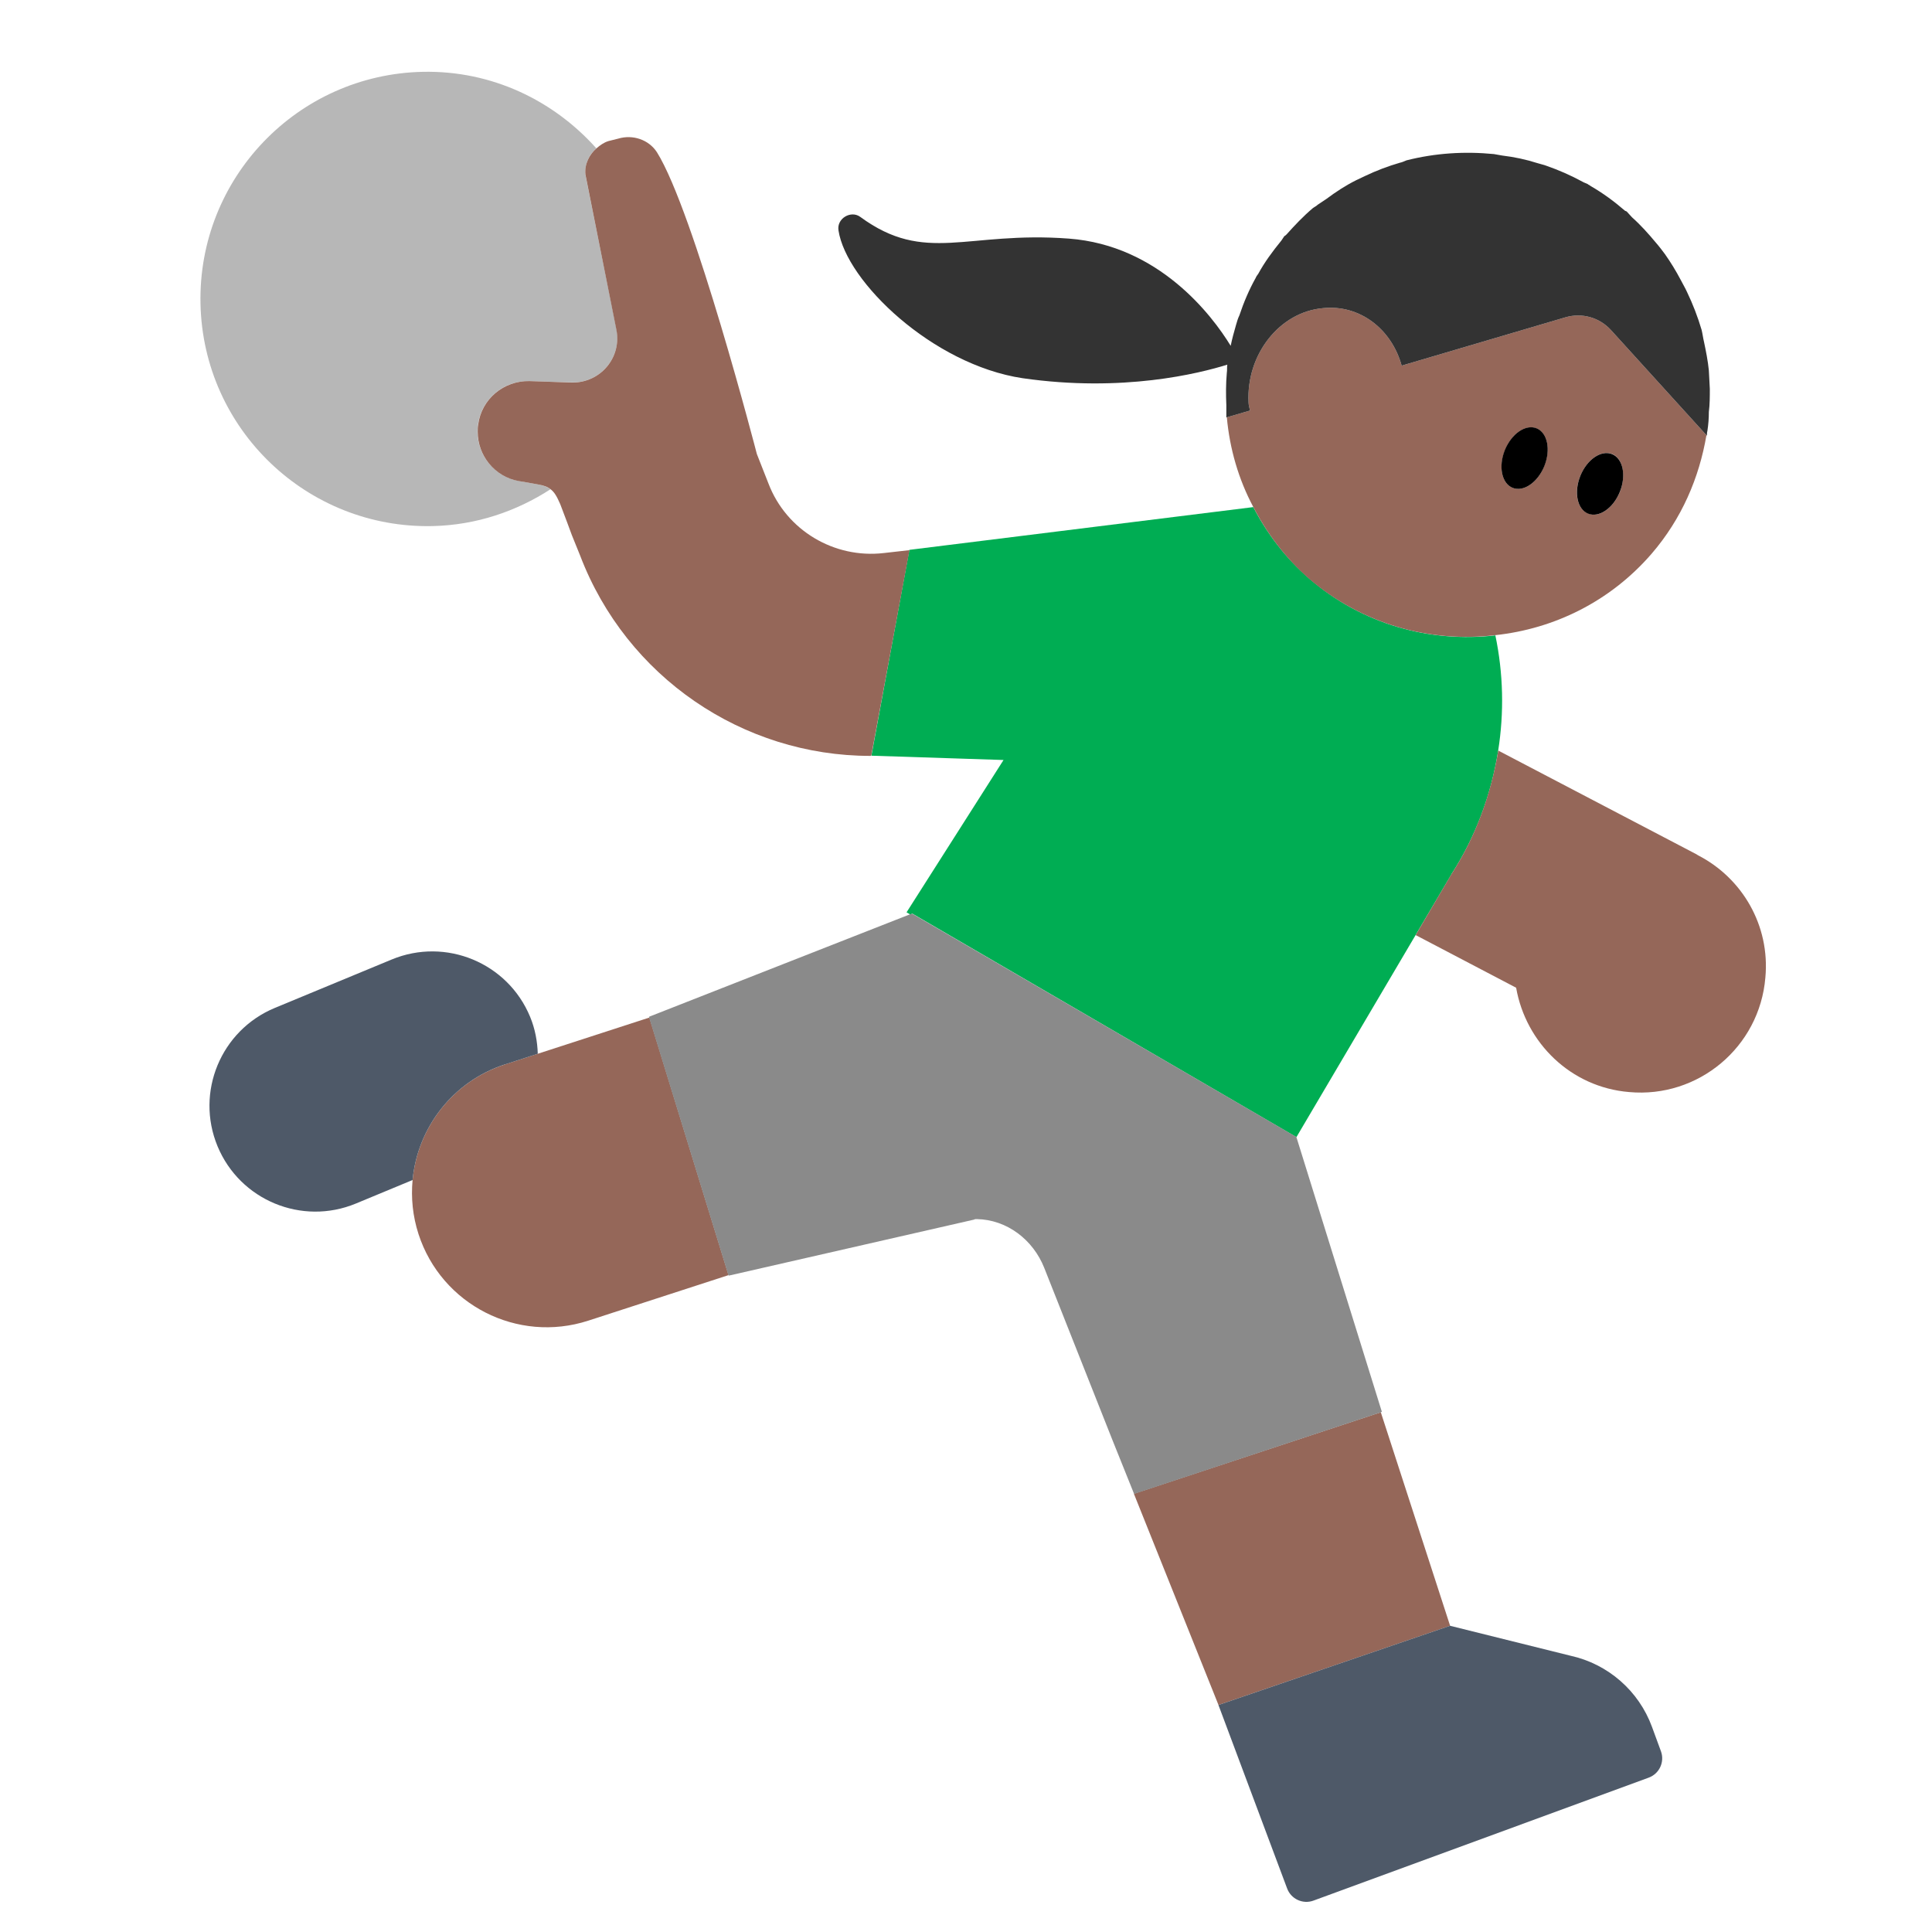 <?xml version="1.0" encoding="UTF-8"?><svg id="Layer_1" xmlns="http://www.w3.org/2000/svg" viewBox="0 0 40 40"><g><path d="M10.744,9.959c-.551-.099-.925-.615-.848-1.17h0c.073-.527,.531-.914,1.063-.898l.877,.026c.59,.018,1.043-.519,.927-1.098l-.645-3.209c-.015-.212,.077-.406,.228-.54-.884-.989-2.163-1.613-3.594-1.583-2.597,.056-4.657,2.207-4.601,4.804,.056,2.597,2.207,4.657,4.804,4.601,.904-.02,1.735-.305,2.443-.763-.063-.048-.141-.078-.263-.1-.12-.022-.255-.046-.392-.071Z" style="fill:#b7b7b7;"/><path d="M30.049,18.101c.509-.787,.826-1.661,.969-2.56,.125-.789,.107-1.596-.058-2.386-1.347,.153-2.749-.22-3.854-1.177-.493-.427-.874-.933-1.158-1.479l-7.12,.885-.001,.004-.785,4.257-0,.001,2.735,.089-2.008,3.154,.077,.044,.044-.017,7.951,4.627,2.466-4.181,.744-1.261Z" style="fill:#00ad53;"/><g><g><path d="M36.55,20.24c-.12,1.44-1.39,2.5-2.82,2.37-1.21-.1-2.14-1.02-2.34-2.16l-2.08-1.09,.74-1.26c.51-.79,.82-1.66,.97-2.56l4.09,2.14,.05,.03c.91,.47,1.49,1.45,1.39,2.53Z" style="fill:#956759;"/><path d="M18.83,11.39l-.79,4.25s-.01,.01-.02,.01c-2.64,0-5.05-1.63-6.01-4.15l-.17-.42-.1-.27-.14-.37c-.07-.16-.12-.25-.2-.31-.06-.05-.14-.08-.26-.1s-.26-.05-.4-.07c-.5-.09-.85-.53-.85-1.02,0-.05,0-.1,.01-.15,.07-.53,.53-.91,1.06-.9l.88,.03c.59,.01,1.04-.52,.92-1.1l-.64-3.21c-.02-.21,.08-.41,.23-.54,.07-.06,.15-.12,.25-.15l.2-.05c.3-.09,.63,.02,.8,.28,.77,1.23,2.07,6.25,2.07,6.25l.24,.61c.37,.97,1.36,1.56,2.39,1.44l.53-.06Z" style="fill:#956759;"/></g><g><path d="M33.35,6.83c-.24-.26-.6-.36-.94-.26l-3.39,1c-.21-.76-.87-1.27-1.63-1.19-.9,.08-1.59,.96-1.54,1.95,0,.06,.02,.11,.03,.17l-.48,.14c.06,.65,.24,1.28,.55,1.86,.28,.54,.66,1.05,1.15,1.48,1.11,.95,2.51,1.33,3.86,1.17,1.21-.13,2.37-.69,3.23-1.68,.63-.73,.99-1.58,1.14-2.46l-1.98-2.18Zm-1.38,2.82c-.13,.34-.43,.54-.65,.45-.23-.09-.3-.44-.16-.78,.13-.34,.43-.54,.65-.45,.23,.09,.3,.44,.16,.78Zm1.57,.53c-.14,.34-.43,.55-.66,.45-.23-.09-.3-.44-.16-.78,.14-.34,.43-.54,.66-.45,.22,.09,.29,.44,.16,.78Z" style="fill:#956759;"/><polygon points="25.228 35.301 25.227 35.3 30.023 33.66 30.023 33.66 28.588 29.239 23.476 30.926 25.228 35.301" style="fill:#956759;"/><path d="M11.134,21.817l-.677,.22c-1.092,.354-1.814,1.32-1.915,2.395-.034,.367,.002,.746,.123,1.119,.476,1.465,2.049,2.267,3.514,1.792l2.905-.943-1.639-5.333-2.311,.75Z" style="fill:#956759;"/></g></g><path d="M28.61,29.23l-.02,.01-5.11,1.69-.45-1.12-1.41-3.56c-.23-.58-.77-1-1.4-1.01-.02,0-.04,0-.05,.01l-5.08,1.16-.01-.01-1.64-5.33v-.02l5.4-2.12,.05-.01,7.95,4.62,1.77,5.69Z" style="fill:#8a8a8a;"/><g><path d="M10.457,22.037l.677-.22c-.008-.256-.055-.515-.159-.766-.463-1.118-1.746-1.649-2.864-1.186l-2.421,1.003c-1.118,.464-1.649,1.746-1.186,2.864v0c.464,1.118,1.746,1.649,2.864,1.186l1.174-.487c.101-1.075,.823-2.04,1.915-2.395Z" style="fill:#4e5968;"/><path d="M25.227,35.3l0,.001,1.421,3.796c.081,.22,.325,.334,.546,.253l6.941-2.546c.22-.081,.334-.325,.253-.546l-.185-.504c-.274-.747-.91-1.303-1.688-1.474l-2.493-.62h0l-4.795,1.64Z" style="fill:#4e5968;"/></g><path d="M35.4,8.05c0,.16,0,.32-.02,.48,0,.13-.01,.26-.03,.39-.01,.04-.01,.07-.01,.1l-.01-.01-1.98-2.18c-.24-.26-.6-.36-.94-.26l-3.39,1c-.21-.76-.87-1.27-1.63-1.19-.9,.08-1.59,.96-1.54,1.95,0,.06,.02,.11,.03,.17l-.48,.14h-.01v-.25c-.01-.22-.01-.45,.01-.67,.01-.06,0-.11,.01-.17-.58,.18-2.16,.58-4.24,.28-1.86-.28-3.65-2-3.81-3.06-.04-.25,.26-.42,.45-.28,1.35,.99,2.2,.29,4.32,.45,1.86,.14,2.96,1.58,3.35,2.22,.03-.15,.07-.29,.11-.43,.02-.07,.04-.14,.07-.2,.09-.27,.2-.53,.34-.78,.01-.03,.03-.05,.05-.08,.13-.24,.3-.47,.48-.69l.06-.09c.02-.01,.03-.02,.05-.04,.17-.19,.34-.37,.54-.54,.04-.03,.07-.04,.1-.07l.18-.12c.2-.15,.4-.28,.62-.39,.06-.03,.13-.06,.19-.09,.23-.11,.47-.2,.71-.27,.05-.01,.09-.03,.14-.05,.59-.15,1.2-.19,1.81-.13,.06,.01,.11,.02,.17,.03,.25,.03,.49,.08,.74,.16,.06,.02,.12,.03,.17,.05,.26,.09,.51,.2,.75,.33,.03,.02,.07,.03,.11,.05,.02,.02,.04,.02,.06,.04,.26,.15,.49,.32,.71,.51,.01,.01,.03,.01,.04,.02,.04,.04,.07,.08,.11,.12,.18,.16,.34,.34,.49,.52,.07,.08,.13,.16,.19,.24,.12,.17,.23,.35,.33,.54,.04,.08,.09,.16,.13,.25,.12,.25,.22,.51,.3,.78,.02,.08,.03,.17,.05,.25,.04,.19,.08,.39,.1,.59,.01,.13,.01,.25,.02,.38Z" style="fill:#333;"/><g><path d="M31.317,10.1c.226,.091,.52-.111,.657-.451,.137-.34,.065-.69-.161-.781-.226-.091-.52,.111-.657,.451-.137,.34-.065,.69,.161,.781Z"/><path d="M32.88,10.634c.226,.091,.52-.111,.657-.451s.065-.69-.161-.781-.52,.111-.657,.451c-.137,.34-.065,.69,.161,.781Z"/></g></g><rect width="40" height="40" style="fill:none;"/></svg>